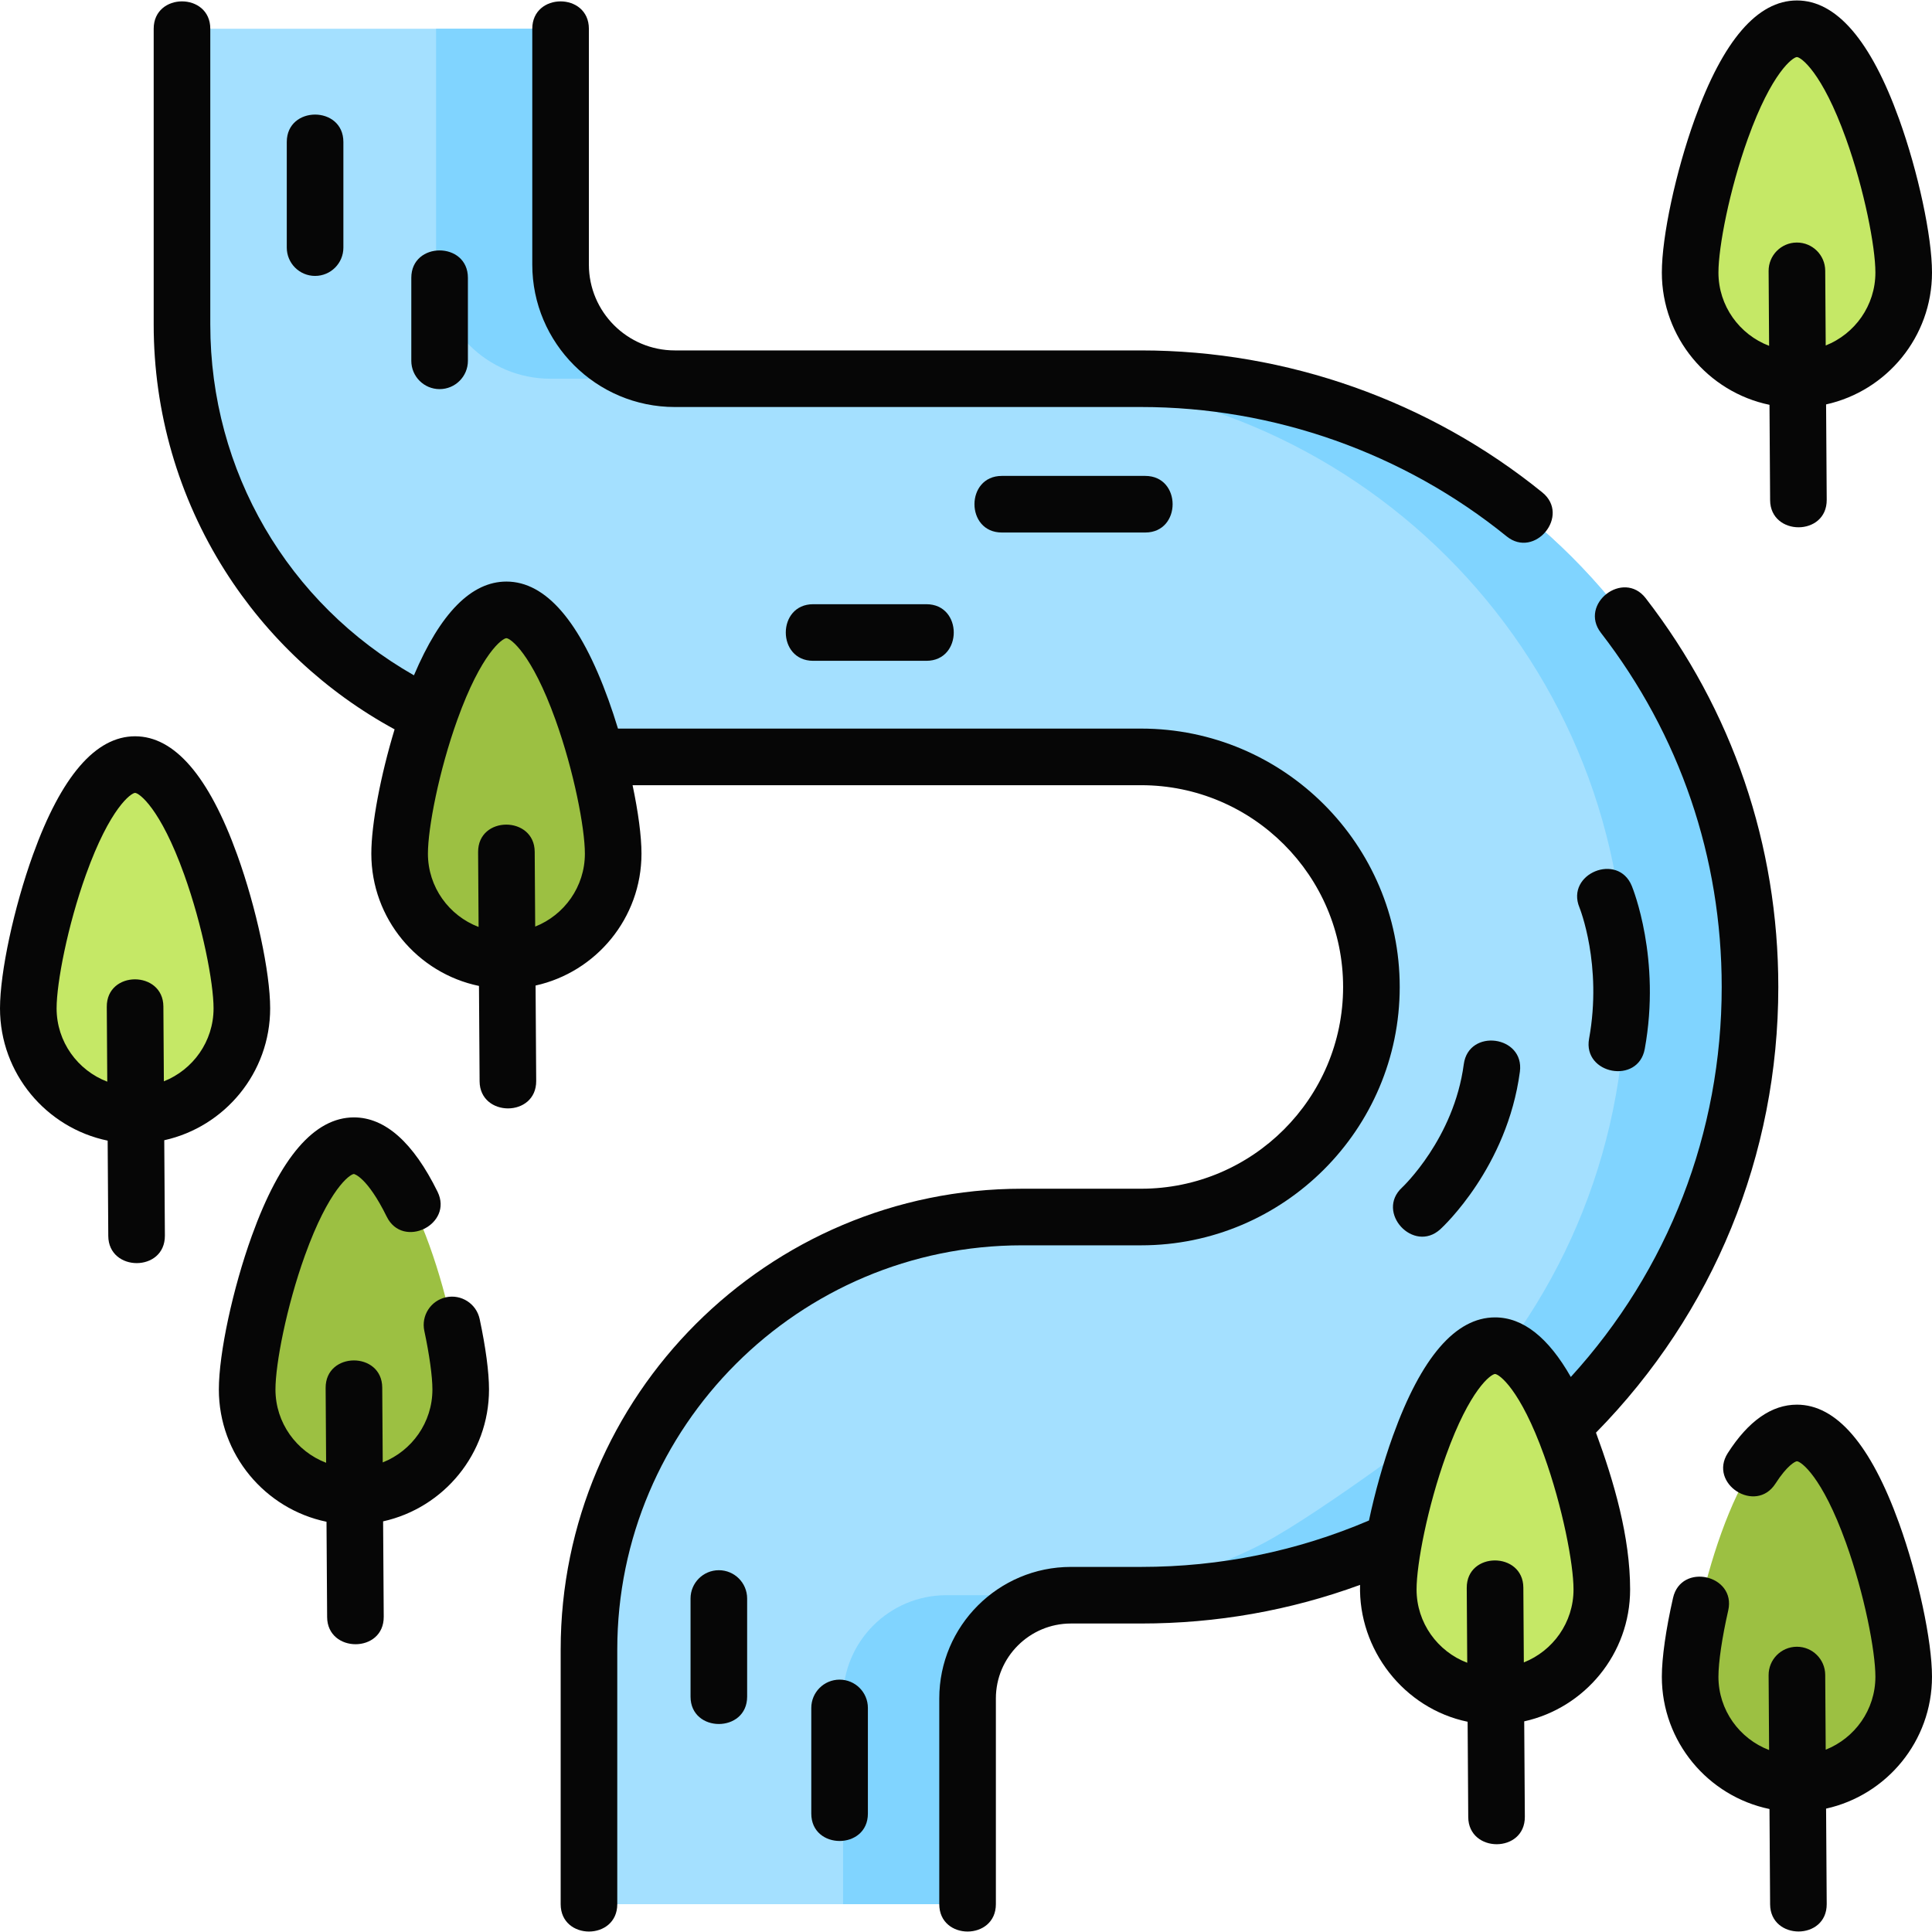 <svg id="Capa_1" enable-background="new 0 0 512 512" height="512" viewBox="0 0 512 512" width="512" xmlns="http://www.w3.org/2000/svg"><path d="m112 188.701c-36.849-20.532-63.77-57.682-63.77-102.687v-78.392h100.332v62.503c0 16.7 13.552 30.237 30.27 30.237h123.572c89.12 0 161.367 72.168 161.367 161.193 0 44.769-18.271 85.275-47.77 114.484 0 0-32.5 24.583-48 32.833-19.364 10.307-42.24 13.875-65.597 13.875h-18.592c-15.129 0-27.394 12.251-27.394 27.364v54.51h-100.332v-67.46c0-63.313 51.381-114.638 114.762-114.638h31.555c33.709 0 61.035-27.297 61.035-60.969 0-33.672-27.326-60.969-61.035-60.969h-139.478c-11.425-.963-36.425-3.804-50.925-11.884z" fill="#a4e0ff"/><path d="m145.832 100.362h33c-16.718 0-30.27-13.538-30.27-30.237v-62.503h-33v62.503c0 16.699 13.552 30.237 30.27 30.237z" fill="#80d4ff"/><path d="m302.404 100.362h-33c89.12 0 161.366 72.168 161.366 161.193 0 44.769-18.271 85.275-47.77 114.484 0 0-32.5 24.583-48 32.833-19.364 10.307-42.24 13.875-65.596 13.875h-18.592c-15.129 0-27.394 12.251-27.394 27.364v54.51h33v-54.51c0-15.113 12.265-27.364 27.394-27.364h18.592c23.357 0 46.232-3.568 65.596-13.875 15.5-8.25 48-32.833 48-32.833 29.499-29.209 47.77-69.715 47.77-114.484 0-89.024-72.246-161.193-161.366-161.193z" fill="#80d4ff"/><path d="m504.5 72.228c0 15.628-12.669 28.298-28.298 28.298s-28.298-12.669-28.298-28.298 12.669-64.606 28.298-64.606 28.298 48.977 28.298 64.606z" fill="#c5e866"/><path d="m64.096 267.228c0 15.628-12.669 28.298-28.298 28.298s-28.298-12.67-28.298-28.298 12.669-64.606 28.298-64.606 28.298 48.977 28.298 64.606z" fill="#c5e866"/><path d="m122.096 368.228c0 15.628-12.669 28.298-28.298 28.298s-28.298-12.67-28.298-28.298 12.669-64.606 28.298-64.606 28.298 48.977 28.298 64.606z" fill="#9cc042"/><path d="m162.5 226.228c0 15.628-12.669 28.298-28.298 28.298s-28.298-12.669-28.298-28.298 12.669-64.606 28.298-64.606 28.298 48.977 28.298 64.606z" fill="#9cc042"/><path d="m424.5 421.228c0 15.628-12.669 28.298-28.298 28.298s-28.298-12.669-28.298-28.298c0-15.628 12.669-64.606 28.298-64.606s28.298 48.977 28.298 64.606z" fill="#c5e866"/><path d="m504.5 444.355c0 15.628-12.669 28.298-28.298 28.298s-28.298-12.669-28.298-28.298c0-15.628 12.669-64.606 28.298-64.606s28.298 48.978 28.298 64.606z" fill="#9cc042"/><g fill="#060606"><path d="m178.832 107.862h123.571c35.196 0 69.601 12.174 96.874 34.279 7.454 6.04 16.992-5.536 9.445-11.653-29.937-24.263-67.695-37.625-106.319-37.625h-123.571c-12.556 0-22.771-10.2-22.771-22.738v-62.503c0-9.675-15-9.675-15 0v62.502c.001 20.809 16.944 37.738 37.771 37.738z"/><path d="m270.848 330.024h31.556c37.79 0 68.535-30.715 68.535-68.469s-30.745-68.47-68.535-68.47h-138.633c-.786-2.577-1.622-5.12-2.505-7.566-7.514-20.834-16.62-31.397-27.064-31.397-9.285 0-17.51 8.355-24.502 24.845-33.445-19.074-53.971-54.124-53.971-92.953v-78.392c0-9.675-15-9.675-15 0v78.392c0 23.17 6.527 45.719 18.878 65.208 11.186 17.653 26.67 32.115 44.964 42.063-3.688 12.148-6.167 25.094-6.167 32.943 0 17.25 12.264 31.687 28.53 35.055l.165 25.262c.064 9.583 15.064 9.633 15-.099l-.165-25.27c16.034-3.546 28.066-17.864 28.066-34.948 0-4.66-.878-11.122-2.359-18.142h134.762c29.52 0 53.535 23.986 53.535 53.47 0 29.483-24.016 53.469-53.535 53.469h-31.556c-67.415 0-122.262 54.791-122.262 122.138v67.46c0 9.674 15 9.674 15 0v-67.46c.001-59.077 48.118-107.139 107.263-107.139zm-129.016-84.468-.13-19.829c-.064-9.583-15.064-9.633-15 .099l.13 19.826c-7.835-2.984-13.428-10.554-13.428-19.424 0-6.78 2.914-21.903 7.792-35.475 6.354-17.685 11.959-21.607 13.006-21.63 1.046.022 6.649 3.941 13.005 21.625 4.878 13.574 7.793 28.699 7.793 35.48 0 8.772-5.468 16.277-13.168 19.328z"/><path d="m468.934 107.282.165 25.262c.064 9.583 15.064 9.633 15-.099l-.166-25.27c16.035-3.545 28.067-17.863 28.067-34.947 0-9.558-3.673-26.678-8.733-40.708-7.514-20.834-16.62-31.397-27.064-31.397s-19.55 10.563-27.064 31.397c-5.061 14.03-8.733 31.15-8.733 40.708-.002 17.249 12.262 31.686 28.528 35.054zm-5.738-70.53c6.354-17.685 11.959-21.607 13.006-21.63 1.046.022 6.649 3.941 13.005 21.625 4.878 13.574 7.793 28.699 7.793 35.481 0 8.773-5.468 16.278-13.168 19.329l-.13-19.829c-.027-4.125-3.38-7.451-7.499-7.451-.017 0-.033 0-.05 0-4.143.027-7.479 3.407-7.451 7.549l.13 19.826c-7.835-2.984-13.428-10.554-13.428-19.424 0-6.78 2.914-21.903 7.792-35.476z"/><path d="m71.596 267.228c0-9.558-3.673-26.678-8.733-40.708-7.515-20.834-16.62-31.397-27.064-31.397s-19.552 10.563-27.066 31.397c-5.06 14.029-8.733 31.149-8.733 40.708 0 17.25 12.264 31.687 28.53 35.055l.165 25.262c.064 9.583 15.064 9.633 15-.099l-.165-25.27c16.033-3.546 28.066-17.864 28.066-34.948zm-56.596 0c0-6.781 2.915-21.907 7.793-35.48 6.355-17.684 11.959-21.603 13.005-21.625 1.047.023 6.651 3.946 13.006 21.63 4.878 13.572 7.792 28.695 7.792 35.475 0 8.773-5.468 16.278-13.168 19.329l-.13-19.829c-.064-9.583-15.064-9.633-15 .099l.13 19.826c-7.836-2.986-13.428-10.555-13.428-19.425z"/><path d="m118.215 343.788c-4.051.866-6.632 4.852-5.766 8.902 1.344 6.288 2.146 12.096 2.146 15.538 0 8.773-5.468 16.278-13.168 19.329l-.13-19.829c-.064-9.654-15.064-9.581-15 .099l.13 19.826c-7.835-2.986-13.427-10.555-13.427-19.425 0-6.781 2.915-21.907 7.793-35.48 6.355-17.684 11.959-21.603 13.005-21.625.031 0 3.482.728 8.694 11.313 4.275 8.678 17.731 2.052 13.457-6.627-6.433-13.063-13.886-19.686-22.151-19.686-10.444 0-19.551 10.563-27.064 31.397-5.061 14.029-8.734 31.149-8.734 40.708 0 17.25 12.264 31.687 28.53 35.055l.165 25.262c.064 9.583 15.064 9.633 15-.099l-.165-25.27c16.033-3.545 28.066-17.863 28.066-34.947 0-4.567-.88-11.199-2.479-18.673-.866-4.053-4.852-6.632-8.902-5.768z"/><path d="m422.953 379.669c31.17-31.725 48.317-73.569 48.317-118.114 0-37.66-12.15-73.284-35.138-103.02-5.917-7.655-17.784 1.52-11.867 9.174 20.938 27.085 32.005 59.537 32.005 93.846 0 38.62-14.143 75.016-39.987 103.356-5.963-10.487-12.686-15.789-20.081-15.789-10.444 0-19.55 10.563-27.064 31.397-2.577 7.145-4.791 15.088-6.346 22.428-19.099 8.155-39.4 12.3-60.388 12.3h-18.592c-19.24 0-34.894 15.64-34.894 34.864v54.51c0 9.674 15 9.674 15 0v-54.51c0-10.953 8.924-19.864 19.894-19.864h18.592c20.031 0 39.497-3.448 58.028-10.236-.49 17.159 11.625 32.776 28.503 36.27l.165 25.262c.064 9.583 15.064 9.633 15-.099l-.166-25.27c16.034-3.544 28.066-17.862 28.066-34.946 0-13.942-4.274-28.583-9.047-41.559zm-19.121 60.887-.13-19.829c-.064-9.583-15.064-9.633-15 .099l.13 19.826c-7.835-2.984-13.428-10.554-13.428-19.424 0-6.78 2.914-21.903 7.792-35.475 6.354-17.685 11.959-21.607 13.006-21.63 1.046.022 6.649 3.941 13.005 21.625 4.878 13.574 7.793 28.699 7.793 35.48 0 8.772-5.468 16.277-13.168 19.328z"/><path d="m476.202 372.25c-6.696 0-12.858 4.314-18.316 12.823-5.221 8.144 7.403 16.241 12.627 8.099 3.131-4.883 5.284-5.913 5.689-5.922 1.046.022 6.649 3.941 13.005 21.625 4.878 13.574 7.793 28.699 7.793 35.48 0 8.773-5.468 16.278-13.168 19.329l-.13-19.829c-.027-4.125-3.38-7.451-7.499-7.451-.017 0-.033 0-.05 0-4.143.027-7.479 3.407-7.451 7.549l.13 19.826c-7.835-2.984-13.428-10.554-13.428-19.424 0-3.87.97-10.437 2.595-17.566 2.149-9.432-12.476-12.767-14.625-3.333-1.888 8.282-2.97 15.899-2.97 20.899 0 17.25 12.264 31.687 28.53 35.055l.165 25.262c.064 9.583 15.064 9.633 15-.099l-.166-25.27c16.035-3.546 28.067-17.864 28.067-34.948 0-9.558-3.673-26.678-8.733-40.708-7.514-20.834-16.621-31.397-27.065-31.397z"/><path d="m83.5 73.122c4.143 0 7.5-3.358 7.5-7.5v-28c0-9.675-15-9.675-15 0v28c0 4.142 3.357 7.5 7.5 7.5z"/><path d="m116.5 103.122c4.143 0 7.5-3.358 7.5-7.5v-22c0-9.675-15-9.675-15 0v22c0 4.142 3.357 7.5 7.5 7.5z"/><path d="m215.5 160.122c-9.675 0-9.675 15 0 15h30c9.675 0 9.675-15 0-15z"/><path d="m265.5 126.122c-9.675 0-9.675 15 0 15h38c9.674 0 9.674-15 0-15z"/><path d="m222.5 445.122c-4.143 0-7.5 3.358-7.5 7.5v28c0 9.674 15 9.674 15 0v-28c0-4.142-3.357-7.5-7.5-7.5z"/><path d="m190.5 416.122c-4.143 0-7.5 3.358-7.5 7.5v26c0 9.674 15 9.674 15 0v-26c0-4.142-3.357-7.5-7.5-7.5z"/><path d="m387.916 282.039c-2.614 19.691-16.153 32.482-16.344 32.66-7.123 6.55 3.031 17.546 10.135 11.057.723-.659 17.72-16.439 21.078-41.743 1.273-9.59-13.596-11.567-14.869-1.974z"/><path d="m421.121 275.28c-1.712 9.416 13.026 12.21 14.758 2.684 4.344-23.889-3.124-42.42-3.443-43.197-3.685-8.945-17.555-3.235-13.871 5.711.062.149 6.122 15.193 2.556 34.802z"/></g></svg>